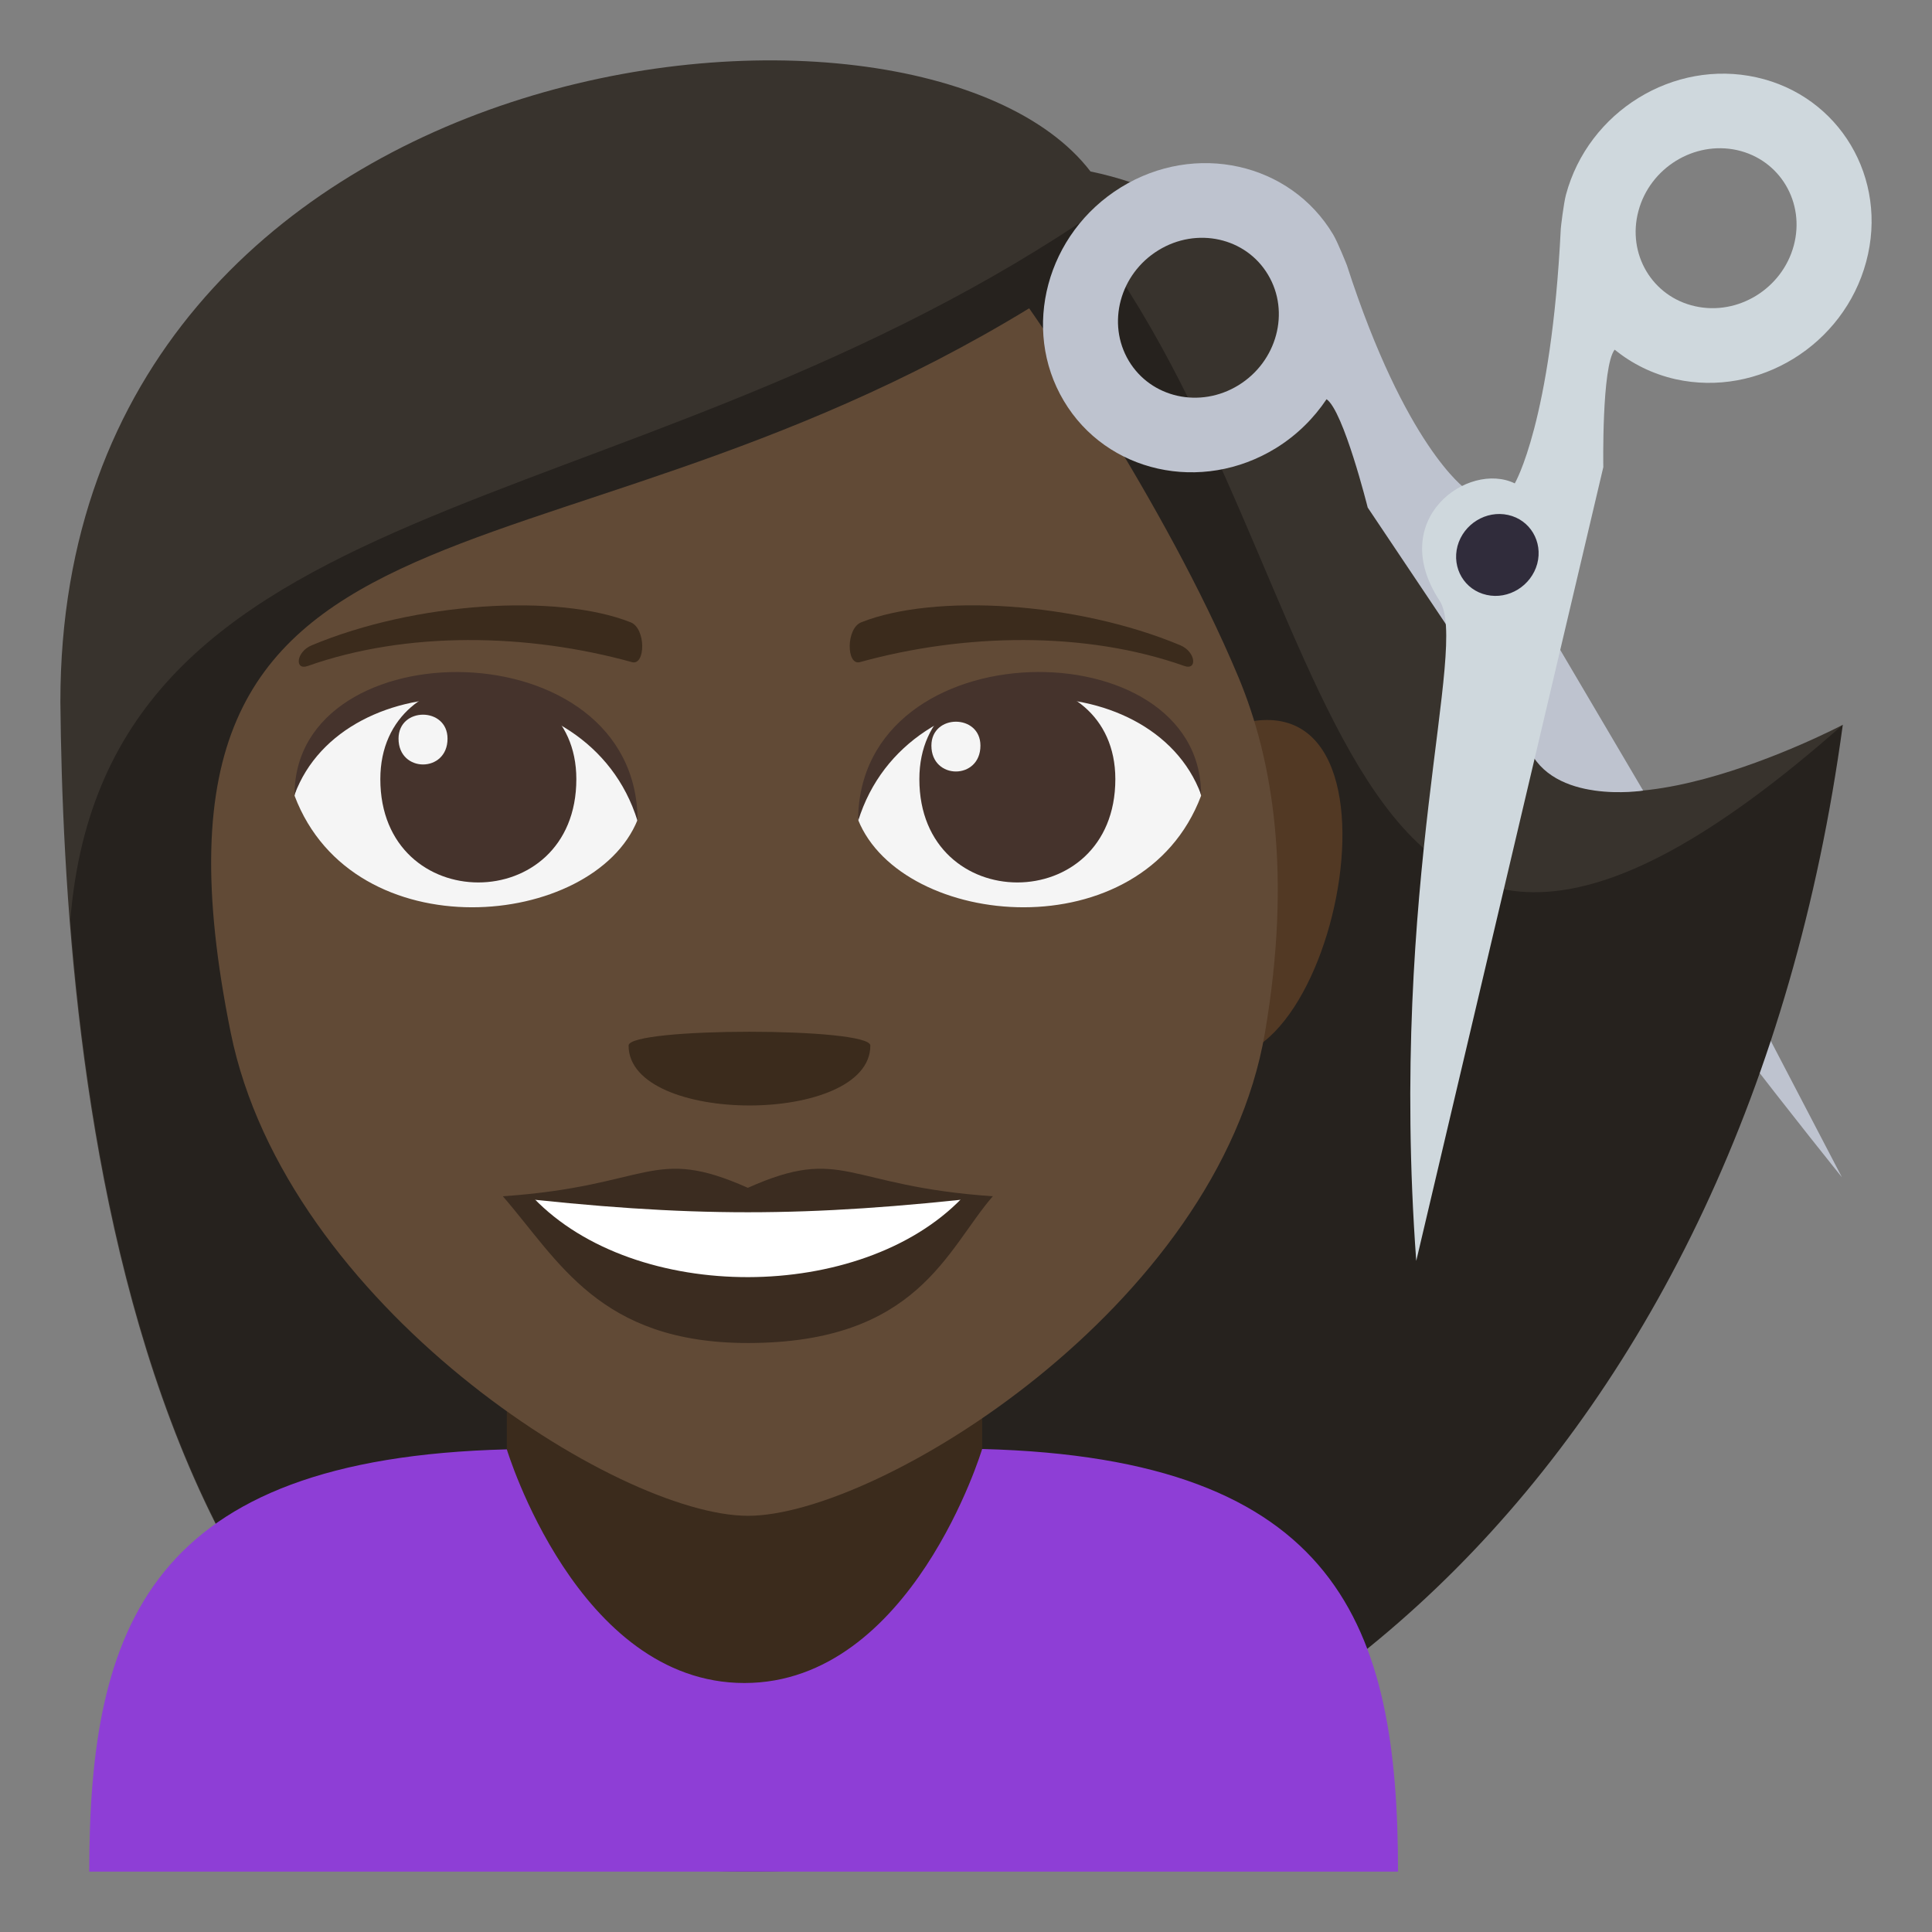 <?xml version="1.0" encoding="utf-8"?>
<!-- Generator: Adobe Illustrator 15.0.0, SVG Export Plug-In . SVG Version: 6.00 Build 0)  -->
<!DOCTYPE svg PUBLIC "-//W3C//DTD SVG 1.1//EN" "http://www.w3.org/Graphics/SVG/1.1/DTD/svg11.dtd">
<svg version="1.1" id="Layer_1" xmlns="http://www.w3.org/2000/svg" xmlns:xlink="http://www.w3.org/1999/xlink" x="0px" y="0px"
	 width="64px" height="64px" viewBox="0 0 64 64" enable-background="new 0 0 64 64" xml:space="preserve">
<rect x="0" y="0" width="64" height="64" fill="#808080" stroke="none"/>
<path fill="#BEC3CF" d="M53.47,28.709C54.266,30.629,61.017,39,61.017,39l-5.841-11.195L53.47,28.709z"/>
<path fill="#38332D" d="M50.519,24.563c0,0-8.529,24.688,10.526-0.553C61.045,24.01,52.323,28.604,50.519,24.563z"/>
<path fill="#38332D" d="M36.124,5.68C30.399-1.797,2,1.199,2,23.248C2.119,35.094,4.019,62,24.817,62
	c20.796,0,23.18-26.77,23.418-38.729C48.235,15.926,43.595,7.221,36.124,5.68z"/>
<path fill="#26221E" d="M2.329,30.484C3.353,43.555,7.613,62,24.836,62c17.278,0,32.952-14,36.209-37.99
	C43.569,39.437,44.919,19,35.792,7.366C20.265,17.655,3.495,16.053,2.329,30.484z"/>
<rect x="16.789" y="42" fill="#3B2B1C" width="15.746" height="18"/>
<path fill="#8E3ED6" d="M32.535,48c0,0-2.333,7.75-7.874,7.752c-5.539,0.002-7.872-7.74-7.872-7.74
	C4.964,48.313,2.956,53.861,2.956,62h43.355C46.312,53.861,44.355,48.301,32.535,48z"/>
<path fill="#523924" d="M38.854,34.273c-2.16-2.01-0.199-9.9,2.588-10.375C47.393,22.883,43.516,38.611,38.854,34.273z"/>
<path fill="#614A36" d="M41.028,22.439c-2.447-5.864-6.936-12.226-6.936-12.226C17.671,20.24,3.788,15.208,7.644,34.212
	c1.83,9.017,12.807,16.001,17.134,16.001c4.318,0,15.574-6.931,17.125-16.001C42.8,28.957,42.168,25.171,41.028,22.439z"/>
<path fill="#F5F5F5" d="M39.788,26.36c-1.955,5.174-9.906,4.414-11.363,0.797C29.532,21.342,38.714,20.845,39.788,26.36z"/>
<path fill="#45332C" d="M30.455,25.81c0,4.563,6.492,4.563,6.492,0C36.947,21.574,30.455,21.574,30.455,25.81z"/>
<path fill="#45332C" d="M39.788,26.323c0-5.555-11.363-5.555-11.363,0.879C30.049,21.924,38.164,21.924,39.788,26.323z"/>
<path fill="#F5F5F5" d="M9.758,26.36c1.955,5.174,9.908,4.414,11.363,0.797C20.017,21.342,10.835,20.845,9.758,26.36z"/>
<path fill="#45332C" d="M19.092,25.81c0,4.563-6.493,4.563-6.493,0C12.599,21.574,19.092,21.574,19.092,25.81z"/>
<path fill="#45332C" d="M9.758,26.323c0-5.553,11.363-5.553,11.363,0.877C19.499,21.924,11.382,21.924,9.758,26.323z"/>
<path fill="#F5F5F5" d="M30.854,24.7c0,1.142,1.624,1.142,1.624,0C32.479,23.643,30.854,23.643,30.854,24.7z"/>
<path fill="#F5F5F5" d="M14.825,24.469c0,1.14-1.623,1.14-1.623,0C13.202,23.41,14.825,23.41,14.825,24.469z"/>
<path fill="#3B2C20" d="M32.888,39.628c-1.525,1.755-2.479,4.861-8.114,4.861c-4.917,0-6.27-2.736-8.117-4.861H32.888z"/>
<path fill="#FFFFFF" d="M31.875,39.682c-3.341,3.476-10.821,3.523-14.204,0H31.875z"/>
<path fill="#3B2C20" d="M24.773,39.348c-3.18-1.417-3.204-0.057-8.117,0.28c6.202,0.706,10.031,0.706,16.231,0
	C27.979,39.291,27.952,37.931,24.773,39.348z"/>
<path fill="#3B2B1C" d="M39.099,21.375c-3.441-1.44-8.152-1.722-10.57-0.76c-0.509,0.203-0.493,1.443-0.044,1.319
	c3.468-0.959,7.46-1.034,10.744,0.126C39.669,22.219,39.615,21.593,39.099,21.375z"/>
<path fill="#3B2B1C" d="M10.323,21.378c3.44-1.441,8.149-1.723,10.569-0.763c0.511,0.203,0.494,1.445,0.042,1.319
	c-3.467-0.959-7.457-1.034-10.74,0.128C9.753,22.219,9.807,21.593,10.323,21.378z"/>
<path fill="#3B2B1C" d="M28.831,34.635c0,2.647-8.008,2.647-8.008,0C20.823,34.026,28.831,34.026,28.831,34.635z"/>
<path fill="#BEC3CF" d="M50.623,24.746c0.796,1.922,3.808,1.443,3.808,1.443l-5.897-10.006c0,0-1.977-1.396-3.915-7.393
	c-0.018-0.047-0.3-0.756-0.453-1.016c-1.42-2.385-4.571-3.088-7.034-1.568c-2.464,1.52-3.313,4.684-1.894,7.07
	c1.415,2.385,4.565,3.086,7.03,1.568c0.692-0.428,1.253-0.988,1.676-1.619c0.562,0.383,1.363,3.588,1.363,3.588L50.623,24.746z
	 M41.028,12.76c-1.275,0.785-2.903,0.422-3.638-0.811c-0.734-1.234-0.296-2.871,0.979-3.656c1.275-0.787,2.907-0.424,3.638,0.811
	C42.743,10.336,42.302,11.975,41.028,12.76z"/>
<path fill="#CFD8DD" d="M61.82,8.67c0.742-2.762-0.884-5.496-3.631-6.107c-2.747-0.613-5.574,1.127-6.315,3.889
	c-0.079,0.301-0.169,1.076-0.171,1.125c-0.312,6.387-1.524,8.436-1.524,8.436c-1.538-0.75-4.265,1.182-2.491,3.885
	c0.984,1.5-1.699,9.246-0.773,21.871l6.197-26.295c0,0-0.058-3.33,0.375-3.891c0.568,0.461,1.249,0.805,2.019,0.979
	C58.255,13.17,61.08,11.43,61.82,8.67z M59.421,8.135c-0.384,1.428-1.848,2.328-3.267,2.01c-1.421-0.314-2.263-1.73-1.878-3.158
	c0.383-1.428,1.846-2.328,3.268-2.014C58.964,5.291,59.804,6.707,59.421,8.135z"/>
<path fill="#302C3B" d="M50.923,18.676c0.193-0.73-0.236-1.457-0.964-1.617c-0.729-0.162-1.478,0.299-1.677,1.029
	c-0.194,0.732,0.232,1.457,0.964,1.619C49.973,19.871,50.723,19.408,50.923,18.676z"/>
</svg>
